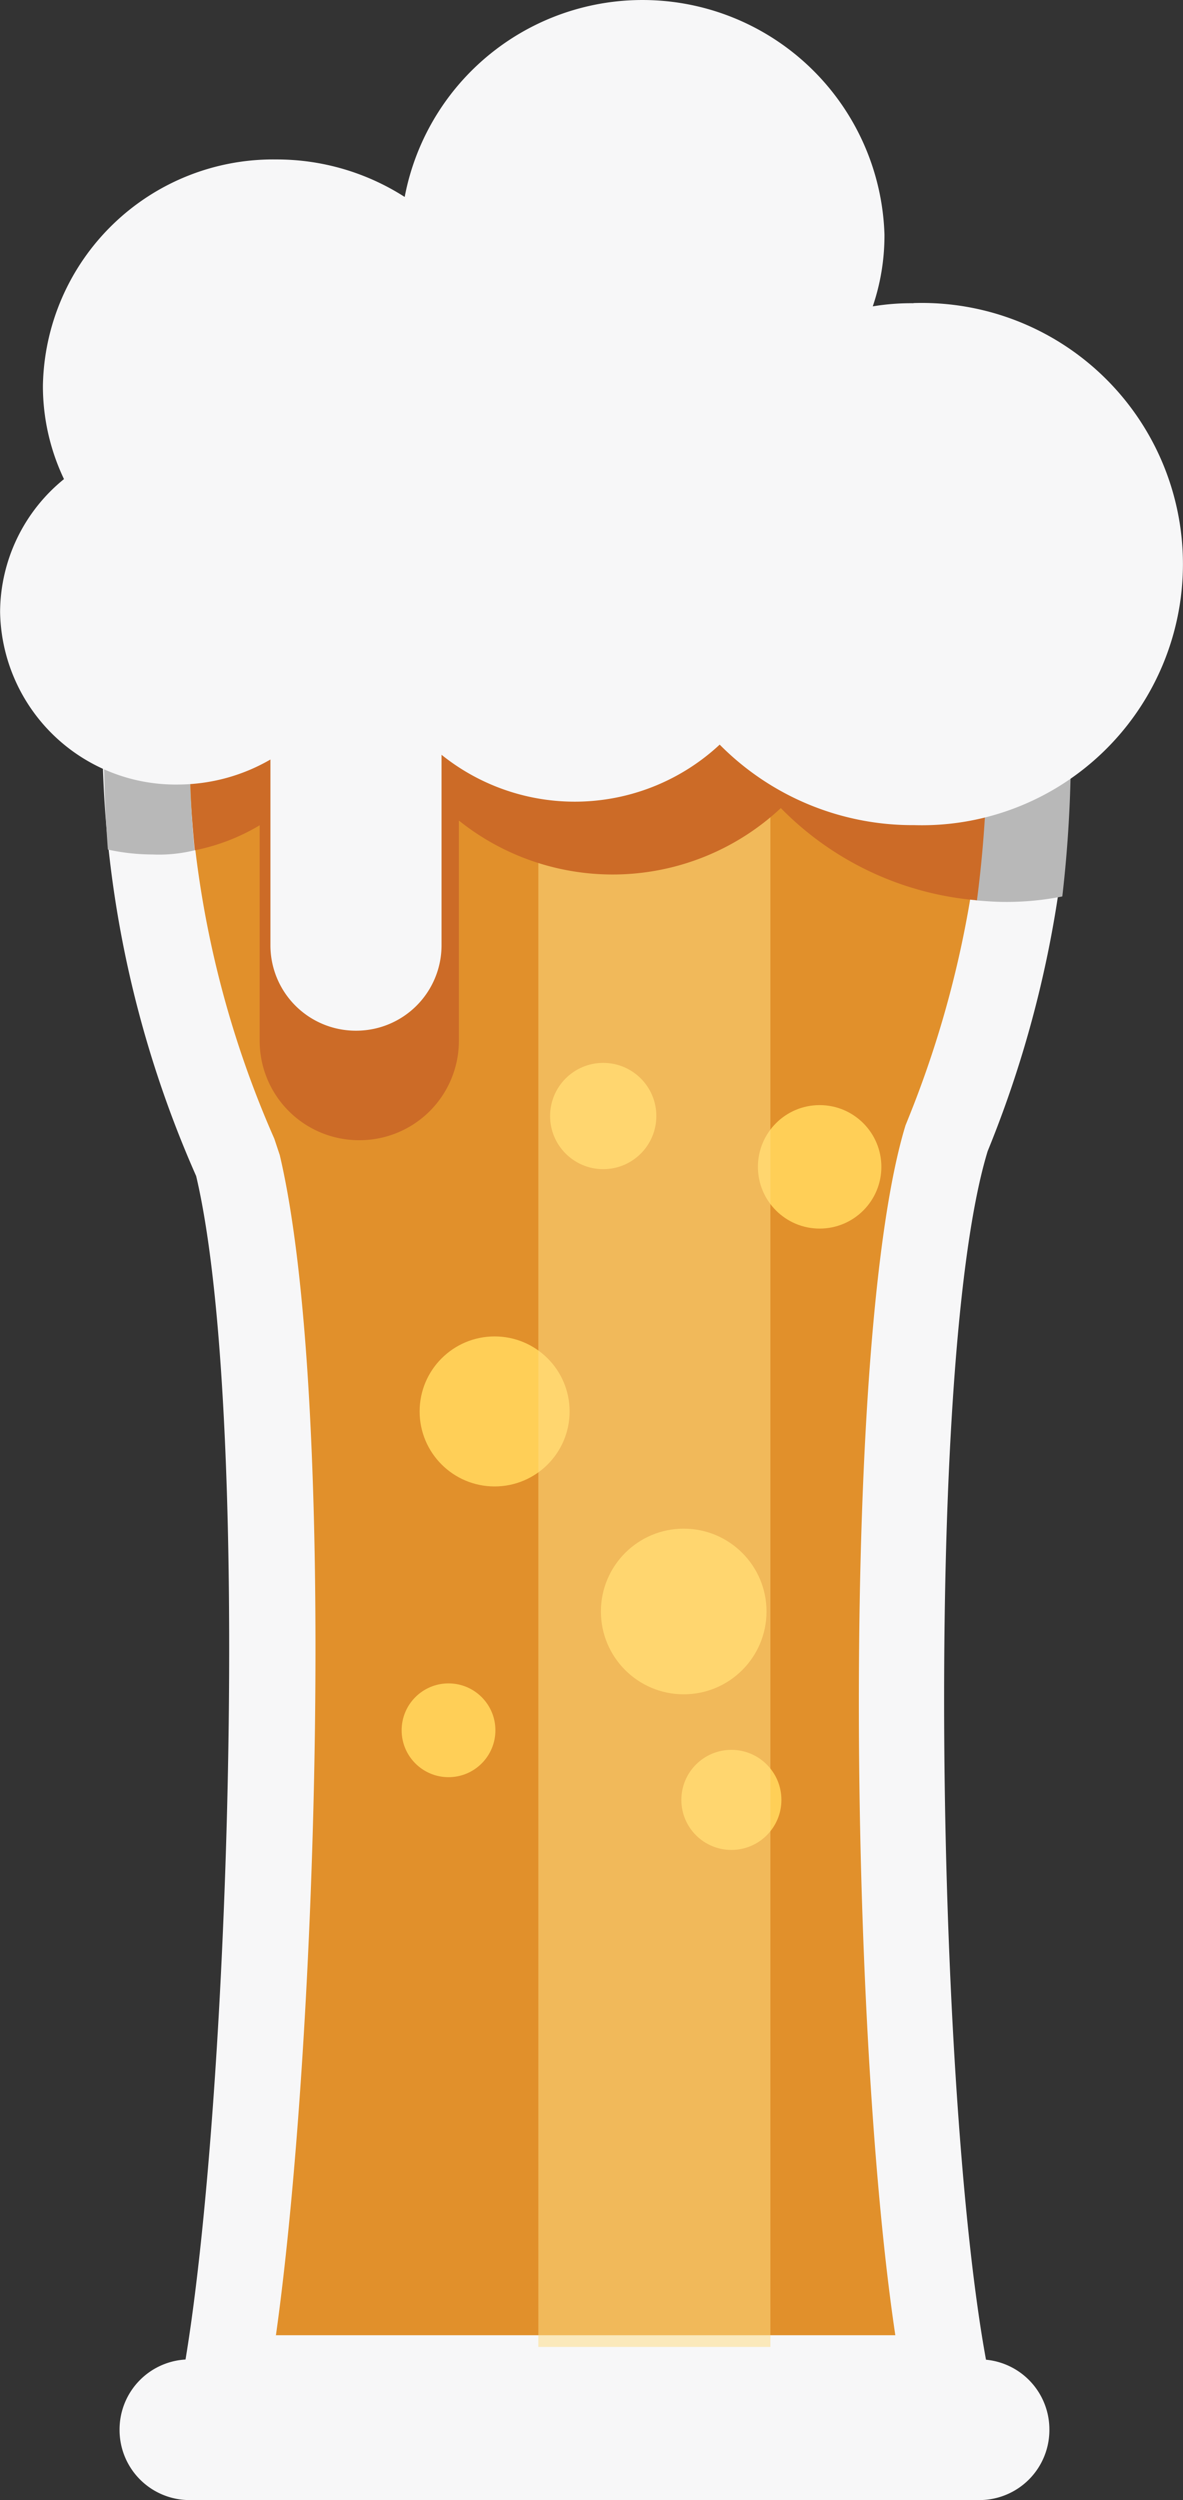 <svg xmlns="http://www.w3.org/2000/svg" width="24.073" height="50.863" viewBox="0 0 24.073 50.863"><rect x="0" y="0" width="24.073" height="50.863" fill="#333333" stroke="none"/><g transform="translate(0 0)"><path d="M209.815,186.8a22.687,22.687,0,0,0,1.685-8.793c0-.652-.032-1.272-.08-1.908H191.88c-.048.636-.079,1.256-.079,1.908a22.31,22.31,0,0,0,1.908,9.3c1.224,5.2.6,21.194-.477,25.36h16.854l-.048-.143C208.813,208.265,208.416,191.38,209.815,186.8Z" transform="translate(-189.717 -163.38)" fill="#f7f7f8"/><path d="M204.581,220.071c.859-6.105,1.24-19.1.08-24.024l-.111-.334a20.556,20.556,0,0,1-1.749-8.554V187H219v.159a21.194,21.194,0,0,1-1.542,8.125l-.064.159c-1.3,4.261-1.161,18.237-.207,24.613H204.581Z" transform="translate(-198.968 -172.547)" fill="#e1902b"/><g transform="translate(8.173 21.624)"><ellipse cx="1.081" cy="1.081" rx="1.081" ry="1.081" transform="translate(3.021)" fill="#ffcf57"/><ellipse cx="1.526" cy="1.526" rx="1.526" ry="1.526" transform="translate(0.366 5.565)" fill="#ffcf57"/><ellipse cx="1.256" cy="1.256" rx="1.256" ry="1.256" transform="translate(7.25 0.859)" fill="#ffcf57"/><ellipse cx="0.954" cy="0.954" rx="0.954" ry="0.954" transform="translate(0 12.624)" fill="#ffcf57"/><ellipse cx="1.018" cy="1.018" rx="1.018" ry="1.018" transform="translate(5.692 13.976)" fill="#ffcf57"/><ellipse cx="1.685" cy="1.685" rx="1.685" ry="1.685" transform="translate(4.055 9.476)" fill="#ffcf57"/></g><path d="M252.322,180.3H247.6v34.359h4.722Z" transform="translate(-236.645 -166.912)" fill="#ffdc85" opacity="0.53"/><g transform="translate(2.115 13.292)"><path d="M193.844,183.707c-.064-.684-.1-1.367-.1-2.067v-.191h16.2v.191a21.849,21.849,0,0,1-.207,3.085c.191.016.4.032.588.032a5.788,5.788,0,0,0,1.177-.111,26.324,26.324,0,0,0,.175-3.005c0-.652-.032-1.3-.079-1.94H192.08c-.048.636-.08,1.288-.08,1.94,0,.7.032,1.383.08,2.051a4.276,4.276,0,0,0,.906.1A3.032,3.032,0,0,0,193.844,183.707Z" transform="translate(-192 -179.7)" fill="#b8b8b8"/><path d="M219.2,190.7H203v.191c0,.7.032,1.383.1,2.067a4.143,4.143,0,0,0,1.32-.509v4.388a2.022,2.022,0,0,0,2.019,2.019h.016a2.022,2.022,0,0,0,2.019-2.019v-4.484a5.009,5.009,0,0,0,6.551-.254,6.329,6.329,0,0,0,3.991,1.876,24.514,24.514,0,0,0,.207-3.085A.713.713,0,0,1,219.2,190.7Z" transform="translate(-201.251 -188.951)" fill="#cc6b27"/></g><path d="M197.287,102.269a4.709,4.709,0,0,0-.827.064,4.478,4.478,0,0,0,.238-1.463,4.926,4.926,0,0,0-9.763-.763,4.825,4.825,0,0,0-2.608-.763,4.687,4.687,0,0,0-4.754,4.611,4.406,4.406,0,0,0,.429,1.892,3.5,3.5,0,0,0-1.3,2.7,3.571,3.571,0,0,0,3.625,3.514,3.766,3.766,0,0,0,1.876-.509v3.784a1.737,1.737,0,0,0,1.733,1.733h.016a1.737,1.737,0,0,0,1.733-1.733v-3.88a4.328,4.328,0,0,0,5.66-.207,5.521,5.521,0,0,0,3.959,1.638,5.313,5.313,0,1,0-.016-10.621Z" transform="translate(-178.7 -96.1)" fill="#f7f7f8"/></g><path d="M212.921,399.431a1.425,1.425,0,0,1-1.431,1.431H195.431A1.425,1.425,0,0,1,194,399.431h0A1.425,1.425,0,0,1,195.431,398H211.49a1.425,1.425,0,0,1,1.431,1.431Z" transform="translate(-191.567 -349.999)" fill="#f7f7f8"/></svg>